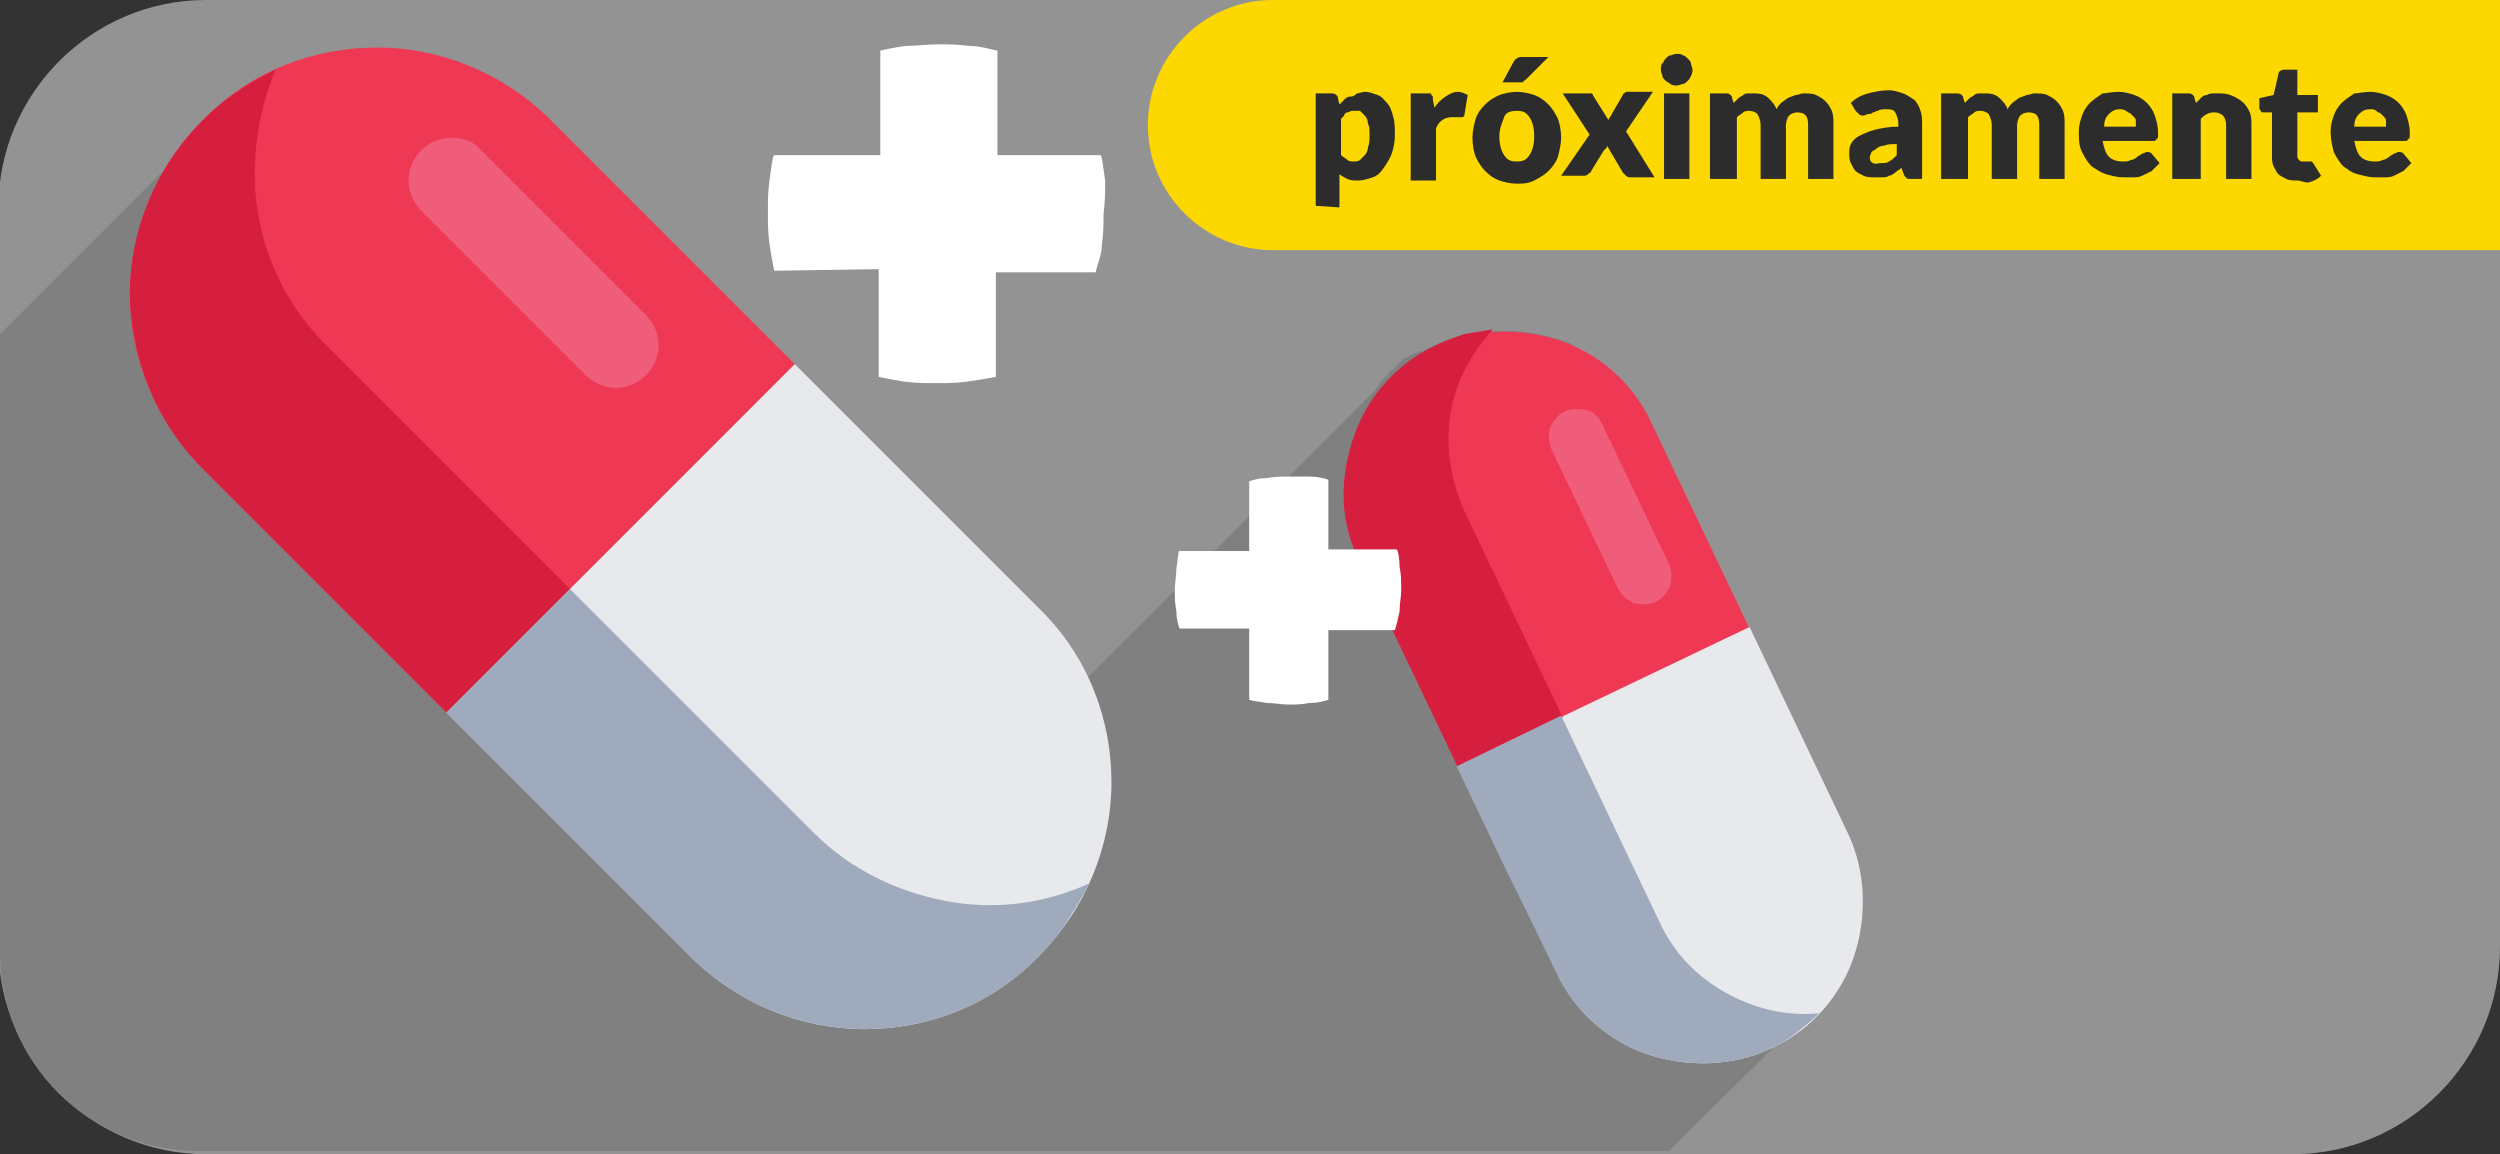 <?xml version="1.0" encoding="utf-8"?>
<!-- Generator: Adobe Illustrator 19.0.0, SVG Export Plug-In . SVG Version: 6.00 Build 0)  -->
<svg version="1.1" id="Layer_1" xmlns="http://www.w3.org/2000/svg" xmlns:xlink="http://www.w3.org/1999/xlink" x="0px" y="0px"
	 viewBox="116.1 271.1 157.9 72.9" style="enable-background:new 116.1 271.1 157.9 72.9;" xml:space="preserve">
<rect x="116.1" y="271.1" width="157.9" height="72.9" fill="#333333" stroke="none"/>
<style type="text/css">
	.st0{fill:#939393;}
	.st1{clip-path:url(#SVGID_2_);fill:#FFFFFF;}
	.st2{clip-path:url(#SVGID_4_);fill:#808080;}
	.st3{clip-path:url(#SVGID_6_);fill:#808080;}
	.st4{clip-path:url(#SVGID_8_);}
	.st5{fill:#EF3954;}
	.st6{fill:#E8E9ED;}
	.st7{fill:#D61E3E;}
	.st8{fill:#9FAABC;}
	.st9{fill:#F05D7B;}
	.st10{clip-path:url(#SVGID_10_);}
	.st11{clip-path:url(#SVGID_12_);fill:#FFFFFF;}
	.st12{clip-path:url(#SVGID_14_);fill:#FFFFFF;}
	.st13{fill:#FDD800;}
	.st14{fill:#2B2C2B;}
</style>
<g id="XMLID_7223_">
	<g id="XMLID_973_">
		<g id="XMLID_974_">
			<path id="XMLID_7204_" class="st0" d="M260.9,344H129.1c-7.2,0-13.1-5.9-13.1-13.1v-46.7c0-7.2,5.9-13.1,13.1-13.1h131.8
				c7.2,0,13.1,5.9,13.1,13.1v46.7C274,338.1,268.1,344,260.9,344z"/>
			<g id="XMLID_975_">
				<g>
					<defs>
						<path id="SVGID_1_" d="M261.4,343.8H128.7c-7,0-12.6-5.6-12.6-12.6V284c0-7,5.6-12.6,12.6-12.6h132.7c7,0,12.6,5.6,12.6,12.6
							v47.2C274,338.1,268.3,343.8,261.4,343.8z"/>
					</defs>
					<clipPath id="SVGID_2_">
						<use xlink:href="#SVGID_1_"  style="overflow:visible;"/>
					</clipPath>
					<path id="XMLID_7203_" class="st1" d="M185.9,282.5c-0.1-0.7-0.2-1.6-0.3-1.6h-6.5v-6.6c-0.5-0.1-1.1-0.3-1.8-0.3
						c-0.7-0.1-1.4-0.1-1.9-0.1c-0.7,0-1.4,0.1-2.1,0.1c-0.7,0.1-1.2,0.2-1.6,0.3v6.6H165c-0.1,0-0.2,0.9-0.3,1.6
						c-0.1,0.7-0.1,1.4-0.1,2.1c0,0.5,0,1.2,0.1,1.9c0.1,0.7,0.2,1.2,0.3,1.7l6.6-0.1v6.8c0.4,0.1,1,0.2,1.6,0.3
						c0.7,0.1,1.4,0.1,2.1,0.1c0.5,0,1.2,0,1.9-0.1c0.7-0.1,1.3-0.2,1.8-0.3v-6.6h6.3c0.1-0.5,0.4-1.1,0.4-1.8
						c0.1-0.7,0.1-1.3,0.1-1.9C185.9,283.9,185.9,283.2,185.9,282.5z"/>
				</g>
				<g>
					<defs>
						<path id="SVGID_3_" d="M261.4,343.8H128.7c-7,0-12.6-5.6-12.6-12.6V284c0-7,5.6-12.6,12.6-12.6h132.7c7,0,12.6,5.6,12.6,12.6
							v47.2C274,338.1,268.3,343.8,261.4,343.8z"/>
					</defs>
					<clipPath id="SVGID_4_">
						<use xlink:href="#SVGID_3_"  style="overflow:visible;"/>
					</clipPath>
					<path id="XMLID_7202_" class="st2" d="M219.9,345.4l11.6-11.5c-0.1-0.1-0.2-0.2-0.3-0.4c-1.5-2.2-1.6-5-1.9-7.5
						c-0.4-3.6-1.4-7-2.9-10.4c-1.6-3.6-3.5-7-5.8-10.1c-2.1-2.9-4.5-5.6-6.4-8.6c-1.1-1.7,0.6-3.2,2.2-3l-1.1-1.1
						c-1.3-0.5-2.7-0.8-4.1-0.8c-0.8,0-1.5,0.1-2.3,0.2c-0.7,0.2-1.5,0.4-2.2,0.7l0,0l0,0c-0.1,0-0.1,0.1-0.2,0.1s-0.1,0.1-0.2,0.1
						l0,0l0,0c-0.1,0-0.1,0.1-0.2,0.1s-0.1,0.1-0.2,0.1c0,0,0,0-0.1,0c0,0,0,0-0.1,0s-0.1,0.1-0.2,0.1s-0.1,0.1-0.1,0.1s0,0-0.1,0
						c0,0,0,0-0.1,0l-0.1,0.1l-0.1,0.1l0,0l0,0c0,0,0,0-0.1,0c0,0,0,0-0.1,0l-0.1,0.1l-0.1,0.1l-0.1,0.1l-0.1,0.1l-0.1,0.1l-0.1,0.1
						l-0.1,0.1l-0.1,0.1c0,0-0.1,0-0.1,0.1c0,0-0.1,0-0.1,0.1c-0.1,0.1-0.1,0.1-0.2,0.2c-0.1,0.1-0.1,0.1-0.2,0.2s-0.2,0.2-0.2,0.3
						c0,0.1-0.2,0.2-0.2,0.3l-4.8,4.8l-45,44.9H219.9L219.9,345.4z"/>
				</g>
				<g>
					<defs>
						<path id="SVGID_5_" d="M261.4,343.8H128.7c-7,0-12.6-5.6-12.6-12.6V284c0-7,5.6-12.6,12.6-12.6h132.7c7,0,12.6,5.6,12.6,12.6
							v47.2C274,338.1,268.3,343.8,261.4,343.8z"/>
					</defs>
					<clipPath id="SVGID_6_">
						<use xlink:href="#SVGID_5_"  style="overflow:visible;"/>
					</clipPath>
					<path id="XMLID_7201_" class="st3" d="M182.1,327.2c-1.1-1.7-1.8-3.6-2.2-5.5c-0.4-2-0.5-4-0.7-6c-0.2-1.6-0.4-3.2-0.8-4.8
						c-0.3-1.6-0.7-3.1-1.2-4.6c-0.1-0.1-0.2-0.2-0.4-0.3c-0.1-0.1-0.2-0.2-0.4-0.3c-0.2,0-0.4-0.1-0.6-0.1s-0.4-0.2-0.6-0.3
						c-3.1-2.5-6.3-4.9-9.4-7.3c-3.1-2.4-6.1-5.1-8.7-8c-2-0.9-3.9-1.9-5.6-3.1c-1.7-1.3-3.3-2.7-4.5-4.6c-0.1-0.2-0.2-0.4-0.2-0.6
						c0-0.2-0.1-0.4,0-0.6c-1.6-0.2-3.1-0.5-4.6-1s-2.9-1.2-4.1-2.1c-0.2-0.1-0.3-0.2-0.4-0.4c-0.1-0.1-0.2-0.3-0.3-0.4
						c-0.3,0-0.5-0.1-0.8-0.1s-0.5-0.1-0.7-0.2c-0.7,0.5-1.3,0.9-1.9,1.3c-0.6,0.3-1.2,0.5-1.7,0.6c-0.4,0.1-0.8,0-1.2-0.1
						c-0.3-0.1-0.6-0.4-0.9-0.6l-7.9,7.9l-7.9,7.9v22v22c0,2.1,0.9,4,2.2,5.4c1.4,1.4,3.3,2.2,5.4,2.2h21.4h21.4l8.9-8.8l8.9-8.8
						c-0.1-0.1-0.2-0.2-0.3-0.3S182.1,327.4,182.1,327.2z"/>
				</g>
				<g>
					<defs>
						<path id="SVGID_7_" d="M261.4,343.8H128.7c-7,0-12.6-5.6-12.6-12.6V284c0-7,5.6-12.6,12.6-12.6h132.7c7,0,12.6,5.6,12.6,12.6
							v47.2C274,338.1,268.3,343.8,261.4,343.8z"/>
					</defs>
					<clipPath id="SVGID_8_">
						<use xlink:href="#SVGID_7_"  style="overflow:visible;"/>
					</clipPath>
					<g id="XMLID_1956_" class="st4">
						<path id="XMLID_7196_" class="st5" d="M128.9,300.7l7.7,7.7l7.7,7.7l11-11l11-11l-7.7-7.7l-7.7-7.7c-3-3-7-4.6-11-4.6
							s-8,1.5-11,4.6l0,0l0,0c-3,3-4.6,7-4.6,11S125.9,297.7,128.9,300.7z"/>
						<path id="XMLID_2489_" class="st6" d="M159.7,331.5c3,3,7,4.6,11,4.6s8-1.5,11-4.6l0,0l0,0c3-3,4.6-7,4.6-11s-1.5-8-4.6-11
							l-7.7-7.7l-7.7-7.7l-11,11l-11,11l7.7,7.7L159.7,331.5z"/>
						<path id="XMLID_2481_" class="st7" d="M128.9,300.7l7.7,7.7l7.7,7.7l0,0l0,0l3.9-3.9l3.9-3.9l0,0l0,0l-7.7-7.7l-7.7-7.7
							c-2.4-2.4-3.8-5.3-4.3-8.3s-0.1-6.2,1.1-9.1c-0.8,0.4-1.6,0.8-2.4,1.4c-0.8,0.5-1.5,1.1-2.2,1.8c-3,3-4.6,7-4.6,11
							C124.4,293.7,125.9,297.7,128.9,300.7z"/>
						<path id="XMLID_2228_" class="st8" d="M159.7,331.5c3,3,7,4.6,11,4.6s8-1.5,11-4.6c0.7-0.7,1.3-1.4,1.8-2.2s1-1.6,1.4-2.4
							c-2.9,1.3-6,1.7-9.1,1.1s-6-2-8.3-4.3l-7.7-7.7l-7.7-7.7l-3.9,3.9l-3.9,3.9l7.7,7.7L159.7,331.5z"/>
						<path id="XMLID_2221_" class="st9" d="M146.5,280.6l5.2,5.2l5.2,5.2c0.5,0.5,0.8,1.2,0.8,1.9s-0.3,1.4-0.8,1.9l0,0l0,0
							c-0.5,0.5-1.2,0.8-1.9,0.8s-1.4-0.3-1.9-0.8l-5.2-5.2l-5.2-5.2c-0.5-0.5-0.8-1.2-0.8-1.9c0-0.7,0.3-1.4,0.8-1.9l0,0l0,0
							c0.5-0.5,1.2-0.8,1.9-0.8S146,280,146.5,280.6z"/>
					</g>
				</g>
				<g>
					<defs>
						<path id="SVGID_9_" d="M261.4,343.8H128.7c-7,0-12.6-5.6-12.6-12.6V284c0-7,5.6-12.6,12.6-12.6h132.7c7,0,12.6,5.6,12.6,12.6
							v47.2C274,338.1,268.3,343.8,261.4,343.8z"/>
					</defs>
					<clipPath id="SVGID_10_">
						<use xlink:href="#SVGID_9_"  style="overflow:visible;"/>
					</clipPath>
					<g id="XMLID_1193_" class="st10">
						<path id="XMLID_1955_" class="st5" d="M202,306.6l3.1,6.5l3.1,6.5l9.2-4.4l9.2-4.4l-3.1-6.5l-3.1-6.5
							c-1.2-2.6-3.4-4.4-5.8-5.2c-2.4-0.8-5.3-0.8-7.8,0.4l0,0l0,0c-2.6,1.2-4.4,3.4-5.2,5.8C200.7,301.3,200.7,304.1,202,306.6z"/>
						<path id="XMLID_1329_" class="st6" d="M214.4,332.5c1.2,2.6,3.4,4.4,5.8,5.2s5.3,0.8,7.8-0.4l0,0l0,0c2.6-1.2,4.4-3.4,5.2-5.8
							c0.8-2.4,0.8-5.3-0.4-7.8l-3.1-6.5l-3.1-6.5l-9.2,4.4l-9.2,4.4l3.1,6.5L214.4,332.5z"/>
						<path id="XMLID_1325_" class="st7" d="M202,306.6l3.1,6.5l3.1,6.5l0,0l0,0l3.3-1.6l3.3-1.6l0,0l0,0l-3.1-6.5l-3.1-6.5
							c-0.9-2-1.2-4.1-0.9-6.1c0.3-2,1.3-3.9,2.7-5.4c-0.6,0.1-1.2,0.2-1.8,0.3c-0.6,0.2-1.2,0.4-1.8,0.7c-2.6,1.2-4.4,3.4-5.2,5.8
							C200.7,301.3,200.7,304.1,202,306.6z"/>
						<path id="XMLID_1265_" class="st8" d="M214.4,332.5c1.2,2.6,3.4,4.4,5.8,5.2s5.3,0.8,7.8-0.4c0.6-0.3,1.1-0.6,1.6-1
							s1-0.8,1.4-1.2c-2.1,0.2-4.1-0.3-5.9-1.3s-3.3-2.5-4.2-4.5l-3.1-6.5l-3.1-6.5l-3.3,1.6l-3.3,1.6l3.1,6.5L214.4,332.5z"/>
						<path id="XMLID_1237_" class="st9" d="M217.3,297.9l2.1,4.4l2.1,4.4c0.2,0.4,0.2,0.9,0.1,1.4c-0.2,0.4-0.5,0.8-0.9,1l0,0l0,0
							c-0.4,0.2-0.9,0.2-1.4,0.1c-0.4-0.2-0.8-0.5-1-0.9l-2.1-4.4l-2.1-4.4c-0.2-0.4-0.2-0.9-0.1-1.4c0.2-0.4,0.5-0.8,0.9-1l0,0l0,0
							c0.4-0.2,0.9-0.2,1.4-0.1C216.8,297.1,217.1,297.5,217.3,297.9z"/>
					</g>
				</g>
				<g>
					<defs>
						<path id="SVGID_11_" d="M261.4,343.8H128.7c-7,0-12.6-5.6-12.6-12.6V284c0-7,5.6-12.6,12.6-12.6h132.7c7,0,12.6,5.6,12.6,12.6
							v47.2C274,338.1,268.3,343.8,261.4,343.8z"/>
					</defs>
					<clipPath id="SVGID_12_">
						<use xlink:href="#SVGID_11_"  style="overflow:visible;"/>
					</clipPath>
					<path id="XMLID_1014_" class="st11" d="M204.5,306.9c0-0.5-0.1-1.1-0.2-1.1H200v-4.4c-0.3-0.1-0.7-0.2-1.2-0.2s-0.9,0-1.3,0
						c-0.5,0-0.9,0-1.4,0.1c-0.5,0-0.8,0.1-1.1,0.2v4.4h-4.4c-0.1,0-0.1,0.6-0.2,1.1c0,0.5-0.1,0.9-0.1,1.4c0,0.4,0,0.8,0.1,1.3
						c0,0.5,0.1,0.8,0.2,1.1h4.4v4.5c0.3,0.1,0.6,0.1,1.1,0.2c0.5,0,0.9,0.1,1.4,0.1c0.4,0,0.8,0,1.3-0.1c0.5,0,0.9-0.1,1.2-0.2
						v-4.4h4.2c0.1-0.3,0.2-0.7,0.3-1.2c0-0.5,0.1-0.9,0.1-1.3C204.6,307.8,204.6,307.4,204.5,306.9z"/>
				</g>
				<g>
					<defs>
						<path id="SVGID_13_" d="M261.4,343.8H128.7c-7,0-12.6-5.6-12.6-12.6V284c0-7,5.6-12.6,12.6-12.6h132.7c7,0,12.6,5.6,12.6,12.6
							v47.2C274,338.1,268.3,343.8,261.4,343.8z"/>
					</defs>
					<clipPath id="SVGID_14_">
						<use xlink:href="#SVGID_13_"  style="overflow:visible;"/>
					</clipPath>
					<path id="XMLID_1013_" class="st12" d="M222.6,278.8c0-0.3-0.1-0.7-0.1-0.7h-2.9v-3c-0.2,0-0.5-0.1-0.8-0.2c-0.3,0-0.6,0-0.9,0
						s-0.6,0-0.9,0s-0.6,0.1-0.7,0.1v3h-3c0,0-0.1,0.4-0.1,0.7c0,0.3,0,0.6,0,0.9c0,0.2,0,0.5,0,0.9c0,0.3,0.1,0.6,0.1,0.8h3v3.1
						c0.2,0,0.4,0.1,0.7,0.1c0.3,0,0.6,0,0.9,0c0.2,0,0.5,0,0.9,0c0.3,0,0.6-0.1,0.8-0.1v-3h2.9c0-0.2,0.2-0.5,0.2-0.8
						c0-0.3,0.1-0.6,0.1-0.9C222.6,279.5,222.6,279.1,222.6,278.8z"/>
				</g>
			</g>
		</g>
	</g>
	<path id="XMLID_7277_" class="st13" d="M196.5,271.1H274v15.8h-77.5c-4.3,0-7.9-3.5-7.9-7.9l0,0
		C188.6,274.7,192.1,271.1,196.5,271.1z"/>
	<g id="XMLID_42_">
		<g id="XMLID_312_">
			<path id="XMLID_341_" class="st14" d="M199.2,284.1V277h1c0.1,0,0.2,0,0.3,0.1s0.1,0.1,0.1,0.2l0.1,0.4c0.1-0.1,0.2-0.2,0.3-0.3
				c0.1-0.1,0.2-0.2,0.4-0.2s0.3-0.1,0.4-0.2c0.2,0,0.3-0.1,0.5-0.1c0.3,0,0.5,0.1,0.8,0.2s0.4,0.3,0.6,0.5s0.3,0.5,0.4,0.9
				c0.1,0.3,0.1,0.7,0.1,1.2c0,0.4-0.1,0.8-0.2,1.1c-0.1,0.3-0.3,0.6-0.5,0.9c-0.2,0.3-0.4,0.5-0.7,0.6c-0.3,0.1-0.6,0.2-0.9,0.2
				s-0.5,0-0.7-0.1c-0.2-0.1-0.4-0.2-0.5-0.3v2.1L199.2,284.1L199.2,284.1z M201.8,278.1c-0.1,0-0.2,0-0.3,0c-0.1,0-0.2,0.1-0.3,0.1
				c-0.1,0-0.2,0.1-0.2,0.2c-0.1,0.1-0.1,0.1-0.2,0.2v2.3c0.1,0.1,0.3,0.2,0.4,0.3s0.3,0.1,0.4,0.1s0.3,0,0.4-0.1s0.2-0.2,0.3-0.3
				s0.2-0.3,0.2-0.5c0.1-0.2,0.1-0.5,0.1-0.8c0-0.3,0-0.5-0.1-0.7c0-0.2-0.1-0.4-0.2-0.5c-0.1-0.1-0.2-0.2-0.3-0.3
				C202,278.1,201.9,278.1,201.8,278.1z"/>
			<path id="XMLID_339_" class="st14" d="M205.2,282.4V277h1c0.1,0,0.1,0,0.2,0s0.1,0,0.1,0.1l0.1,0.1c0,0,0,0.1,0,0.2l0.1,0.5
				c0.2-0.3,0.4-0.5,0.7-0.7c0.3-0.2,0.5-0.3,0.8-0.3c0.2,0,0.4,0.1,0.6,0.2l-0.2,1.2c0,0.1,0,0.1-0.1,0.2c0,0-0.1,0-0.2,0
				s-0.1,0-0.2,0s-0.2,0-0.3,0c-0.4,0-0.8,0.2-1,0.7v3.3h-1.6V282.4z"/>
			<path id="XMLID_335_" class="st14" d="M211.9,276.9c0.4,0,0.8,0.1,1.1,0.2c0.3,0.1,0.6,0.3,0.9,0.6c0.2,0.2,0.4,0.5,0.6,0.9
				c0.1,0.3,0.2,0.7,0.2,1.2c0,0.4-0.1,0.8-0.2,1.2c-0.1,0.3-0.3,0.6-0.6,0.9c-0.2,0.2-0.5,0.4-0.9,0.6s-0.7,0.2-1.1,0.2
				s-0.8-0.1-1.1-0.2s-0.6-0.3-0.9-0.6c-0.2-0.2-0.4-0.5-0.6-0.9c-0.1-0.3-0.2-0.7-0.2-1.2c0-0.4,0.1-0.8,0.2-1.2
				c0.1-0.3,0.3-0.6,0.6-0.9c0.3-0.3,0.5-0.4,0.9-0.6C211.1,277,211.5,276.9,211.9,276.9z M211.9,281.3c0.4,0,0.6-0.1,0.8-0.4
				c0.2-0.3,0.3-0.7,0.3-1.2s-0.1-0.9-0.3-1.2c-0.2-0.3-0.4-0.4-0.8-0.4s-0.7,0.1-0.8,0.4c-0.1,0.3-0.3,0.7-0.3,1.2s0.1,0.9,0.3,1.2
				C211.3,281.2,211.5,281.3,211.9,281.3z M213.9,274.7l-1.4,1.4c-0.1,0.1-0.2,0.1-0.2,0.2c-0.1,0-0.2,0-0.3,0h-1l0.7-1.3
				c0.1-0.1,0.1-0.2,0.2-0.2c0.1-0.1,0.2-0.1,0.4-0.1H213.9z"/>
			<path id="XMLID_333_" class="st14" d="M216.5,279.6l-1.7-2.6h1.5c0.1,0,0.2,0,0.3,0s0.1,0.1,0.1,0.1l1,1.6c0-0.1,0-0.1,0.1-0.2
				c0-0.1,0.1-0.1,0.1-0.2l0.7-1.2c0-0.1,0.1-0.1,0.2-0.2c0.1,0,0.1,0,0.2,0h1.5l-1.7,2.5l1.8,2.9h-1.5c-0.1,0-0.2,0-0.3-0.1
				c-0.1-0.1-0.1-0.1-0.2-0.2l-1-1.7c0,0.1,0,0.1-0.1,0.2c-0.1,0.1-0.1,0.1-0.1,0.1l-0.8,1.3c0,0.1-0.1,0.1-0.2,0.2
				c-0.1,0.1-0.2,0.1-0.3,0.1h-1.4L216.5,279.6z"/>
			<path id="XMLID_330_" class="st14" d="M223,275.5c0,0.1,0,0.2-0.1,0.4c-0.1,0.2-0.1,0.2-0.2,0.3s-0.2,0.2-0.3,0.2
				c-0.1,0-0.2,0.1-0.4,0.1c-0.1,0-0.3,0-0.4-0.1c-0.1-0.1-0.2-0.1-0.3-0.2c-0.1-0.1-0.2-0.2-0.2-0.3c0-0.1-0.1-0.2-0.1-0.4
				c0-0.1,0-0.3,0.1-0.4s0.1-0.2,0.2-0.3c0.1-0.1,0.2-0.2,0.3-0.2c0.1,0,0.2-0.1,0.4-0.1c0.1,0,0.3,0,0.4,0.1c0.1,0,0.2,0.1,0.3,0.2
				c0.1,0.1,0.2,0.2,0.2,0.3S223,275.4,223,275.5z M222.8,277v5.4h-1.6V277H222.8z"/>
			<path id="XMLID_328_" class="st14" d="M224.1,282.4V277h1c0.1,0,0.2,0,0.3,0.1s0.1,0.1,0.1,0.2l0.1,0.3c0.1-0.1,0.2-0.2,0.3-0.3
				c0.1-0.1,0.2-0.1,0.3-0.2c0.1-0.1,0.2-0.1,0.4-0.1s0.3,0,0.4,0c0.3,0,0.6,0.1,0.8,0.3s0.4,0.4,0.5,0.7c0.1-0.2,0.2-0.3,0.3-0.4
				c0.1-0.1,0.3-0.2,0.4-0.3c0.2-0.1,0.3-0.1,0.5-0.2c0.2,0,0.3-0.1,0.5-0.1c0.3,0,0.6,0,0.8,0.1c0.2,0.1,0.4,0.2,0.6,0.4
				c0.2,0.2,0.3,0.4,0.4,0.6c0.1,0.3,0.1,0.5,0.1,0.9v3.4h-1.6V279c0-0.6-0.2-0.8-0.7-0.8c-0.2,0-0.4,0.1-0.5,0.2
				c-0.1,0.1-0.2,0.4-0.2,0.6v3.4h-1.6V279c0-0.3-0.1-0.5-0.2-0.7c-0.1-0.1-0.3-0.2-0.5-0.2c-0.1,0-0.3,0-0.4,0.1s-0.3,0.2-0.4,0.3
				v3.9H224.1z"/>
			<path id="XMLID_325_" class="st14" d="M236.8,282.4c-0.2,0-0.3,0-0.3-0.1c-0.1,0-0.1-0.1-0.2-0.3l-0.1-0.3
				c-0.1,0.1-0.3,0.2-0.4,0.3s-0.3,0.2-0.4,0.2c-0.1,0.1-0.3,0.1-0.4,0.1c-0.2,0-0.3,0-0.5,0s-0.5,0-0.7-0.1s-0.4-0.2-0.5-0.3
				s-0.2-0.3-0.3-0.5c-0.1-0.2-0.1-0.4-0.1-0.6c0-0.2,0-0.4,0.1-0.6c0.1-0.2,0.3-0.4,0.5-0.5s0.6-0.3,1-0.4c0.4-0.1,0.9-0.2,1.5-0.2
				v-0.2c0-0.3-0.1-0.5-0.2-0.7s-0.3-0.2-0.6-0.2c-0.2,0-0.3,0-0.5,0.1c-0.1,0-0.2,0.1-0.3,0.1c-0.1,0.1-0.2,0.1-0.3,0.1
				c-0.1,0-0.2,0.1-0.3,0.1c-0.1,0-0.2,0-0.3-0.1c-0.1-0.1-0.1-0.1-0.2-0.2l-0.3-0.5c0.3-0.3,0.7-0.5,1.1-0.6
				c0.4-0.1,0.8-0.2,1.3-0.2c0.3,0,0.6,0.1,0.9,0.2c0.3,0.1,0.5,0.3,0.7,0.4c0.2,0.2,0.3,0.4,0.4,0.7c0.1,0.3,0.1,0.5,0.1,0.9v3.4
				C237.5,282.4,236.8,282.4,236.8,282.4z M234.9,281.4c0.2,0,0.4,0,0.5-0.1c0.2-0.1,0.3-0.2,0.5-0.4v-0.7c-0.3,0-0.6,0-0.8,0.1
				c-0.2,0-0.4,0.1-0.5,0.2s-0.2,0.1-0.3,0.2c0,0.1-0.1,0.2-0.1,0.3c0,0.2,0,0.3,0.2,0.4C234.6,281.5,234.7,281.4,234.9,281.4z"/>
			<path id="XMLID_323_" class="st14" d="M238.7,282.4V277h1c0.1,0,0.2,0,0.3,0.1s0.1,0.1,0.1,0.2l0.1,0.3c0.1-0.1,0.2-0.2,0.3-0.3
				c0.1-0.1,0.2-0.1,0.3-0.2c0.1-0.1,0.2-0.1,0.4-0.1s0.3,0,0.4,0c0.3,0,0.6,0.1,0.8,0.3c0.2,0.2,0.4,0.4,0.5,0.7
				c0.1-0.2,0.2-0.3,0.3-0.4c0.1-0.1,0.3-0.2,0.4-0.3c0.2-0.1,0.3-0.1,0.5-0.2c0.2,0,0.3-0.1,0.5-0.1c0.3,0,0.6,0,0.8,0.1
				s0.4,0.2,0.6,0.4c0.2,0.2,0.3,0.4,0.4,0.6c0.1,0.3,0.1,0.5,0.1,0.9v3.4h-1.6V279c0-0.6-0.2-0.8-0.7-0.8c-0.2,0-0.4,0.1-0.5,0.2
				c-0.1,0.1-0.2,0.4-0.2,0.6v3.4h-1.6V279c0-0.3-0.1-0.5-0.2-0.7c-0.1-0.1-0.3-0.2-0.5-0.2c-0.1,0-0.3,0-0.4,0.1s-0.3,0.2-0.4,0.3
				v3.9H238.7z"/>
			<path id="XMLID_320_" class="st14" d="M249.9,276.9c0.4,0,0.7,0.1,1,0.2s0.6,0.3,0.8,0.5c0.2,0.2,0.4,0.5,0.5,0.8
				c0.1,0.3,0.2,0.7,0.2,1c0,0.1,0,0.2,0,0.3s0,0.1-0.1,0.2l-0.1,0.1c0,0-0.1,0-0.2,0h-3.1c0.1,0.5,0.2,0.8,0.4,1
				c0.2,0.2,0.5,0.3,0.9,0.3c0.2,0,0.3,0,0.5-0.1c0.1,0,0.3-0.1,0.4-0.2c0.1-0.1,0.2-0.1,0.3-0.2c0.1,0,0.2-0.1,0.3-0.1
				c0.1,0,0.2,0,0.3,0.1l0.5,0.6c-0.2,0.2-0.3,0.3-0.5,0.5c-0.2,0.1-0.4,0.2-0.6,0.3s-0.4,0.1-0.6,0.1s-0.4,0-0.6,0
				c-0.4,0-0.7-0.1-1.1-0.2c-0.3-0.1-0.6-0.3-0.9-0.5c-0.2-0.2-0.4-0.5-0.6-0.9s-0.2-0.8-0.2-1.3c0-0.4,0.1-0.7,0.2-1
				c0.1-0.3,0.3-0.6,0.5-0.8c0.2-0.2,0.5-0.4,0.8-0.6C249.1,277,249.5,276.9,249.9,276.9z M250,278c-0.3,0-0.5,0.1-0.7,0.3
				c-0.2,0.2-0.3,0.4-0.3,0.8h2c0-0.1,0-0.3,0-0.4s-0.1-0.2-0.2-0.3c-0.1-0.1-0.2-0.2-0.3-0.2C250.3,278,250.1,278,250,278z"/>
			<path id="XMLID_318_" class="st14" d="M253.3,282.4V277h1c0.1,0,0.2,0,0.3,0.1s0.1,0.1,0.1,0.2l0.1,0.3c0.1-0.1,0.2-0.2,0.3-0.3
				c0.1-0.1,0.2-0.2,0.4-0.2c0.1-0.1,0.3-0.1,0.4-0.1s0.3,0,0.5,0c0.3,0,0.6,0.1,0.8,0.2c0.2,0.1,0.4,0.2,0.6,0.4s0.3,0.4,0.4,0.6
				c0.1,0.3,0.1,0.5,0.1,0.8v3.4h-1.6V279c0-0.3-0.1-0.5-0.2-0.6c-0.1-0.1-0.3-0.2-0.5-0.2s-0.3,0-0.5,0.1c-0.2,0.1-0.3,0.2-0.4,0.3
				v3.8C255.1,282.4,253.3,282.4,253.3,282.4z"/>
			<path id="XMLID_316_" class="st14" d="M261.2,282.5c-0.3,0-0.5,0-0.7-0.1c-0.2-0.1-0.4-0.2-0.5-0.3s-0.2-0.3-0.3-0.5
				c-0.1-0.2-0.1-0.4-0.1-0.6v-2.8h-0.5c-0.1,0-0.2,0-0.2-0.1c-0.1-0.1-0.1-0.1-0.1-0.2v-0.6l0.9-0.2l0.3-1.3c0-0.2,0.2-0.3,0.4-0.3
				h0.8v1.6h1.3v1.1h-1.3v2.7c0,0.1,0,0.2,0.1,0.3s0.1,0.1,0.3,0.1c0.1,0,0.1,0,0.1,0h0.1h0.1h0.1h0.1l0.1,0.1l0.5,0.8
				c-0.2,0.2-0.4,0.3-0.7,0.4S261.5,282.5,261.2,282.5z"/>
			<path id="XMLID_313_" class="st14" d="M265.8,276.9c0.4,0,0.7,0.1,1,0.2s0.6,0.3,0.8,0.5c0.2,0.2,0.4,0.5,0.5,0.8
				c0.1,0.3,0.2,0.7,0.2,1c0,0.1,0,0.2,0,0.3s0,0.1-0.1,0.2c-0.1,0.1-0.1,0.1-0.1,0.1s-0.1,0-0.2,0h-3.1c0.1,0.5,0.2,0.8,0.4,1
				c0.2,0.2,0.5,0.3,0.9,0.3c0.2,0,0.3,0,0.5-0.1c0.1,0,0.3-0.1,0.4-0.2c0.1-0.1,0.2-0.1,0.3-0.2c0.1,0,0.2-0.1,0.3-0.1
				c0.1,0,0.2,0,0.3,0.1l0.5,0.6c-0.2,0.2-0.3,0.3-0.5,0.5c-0.2,0.1-0.4,0.2-0.6,0.3s-0.4,0.1-0.6,0.1s-0.4,0-0.6,0
				c-0.4,0-0.7-0.1-1.1-0.2c-0.4-0.1-0.6-0.3-0.9-0.5c-0.2-0.2-0.4-0.5-0.6-0.9c-0.1-0.4-0.2-0.8-0.2-1.3c0-0.4,0.1-0.7,0.2-1
				c0.1-0.3,0.3-0.6,0.5-0.8c0.2-0.2,0.5-0.4,0.8-0.6C265,277,265.4,276.9,265.8,276.9z M265.8,278c-0.3,0-0.5,0.1-0.7,0.3
				c-0.2,0.2-0.3,0.4-0.3,0.8h2c0-0.1,0-0.3,0-0.4s-0.1-0.2-0.2-0.3c-0.1-0.1-0.2-0.2-0.3-0.2C266.1,278,266,278,265.8,278z"/>
		</g>
	</g>
</g>
</svg>

